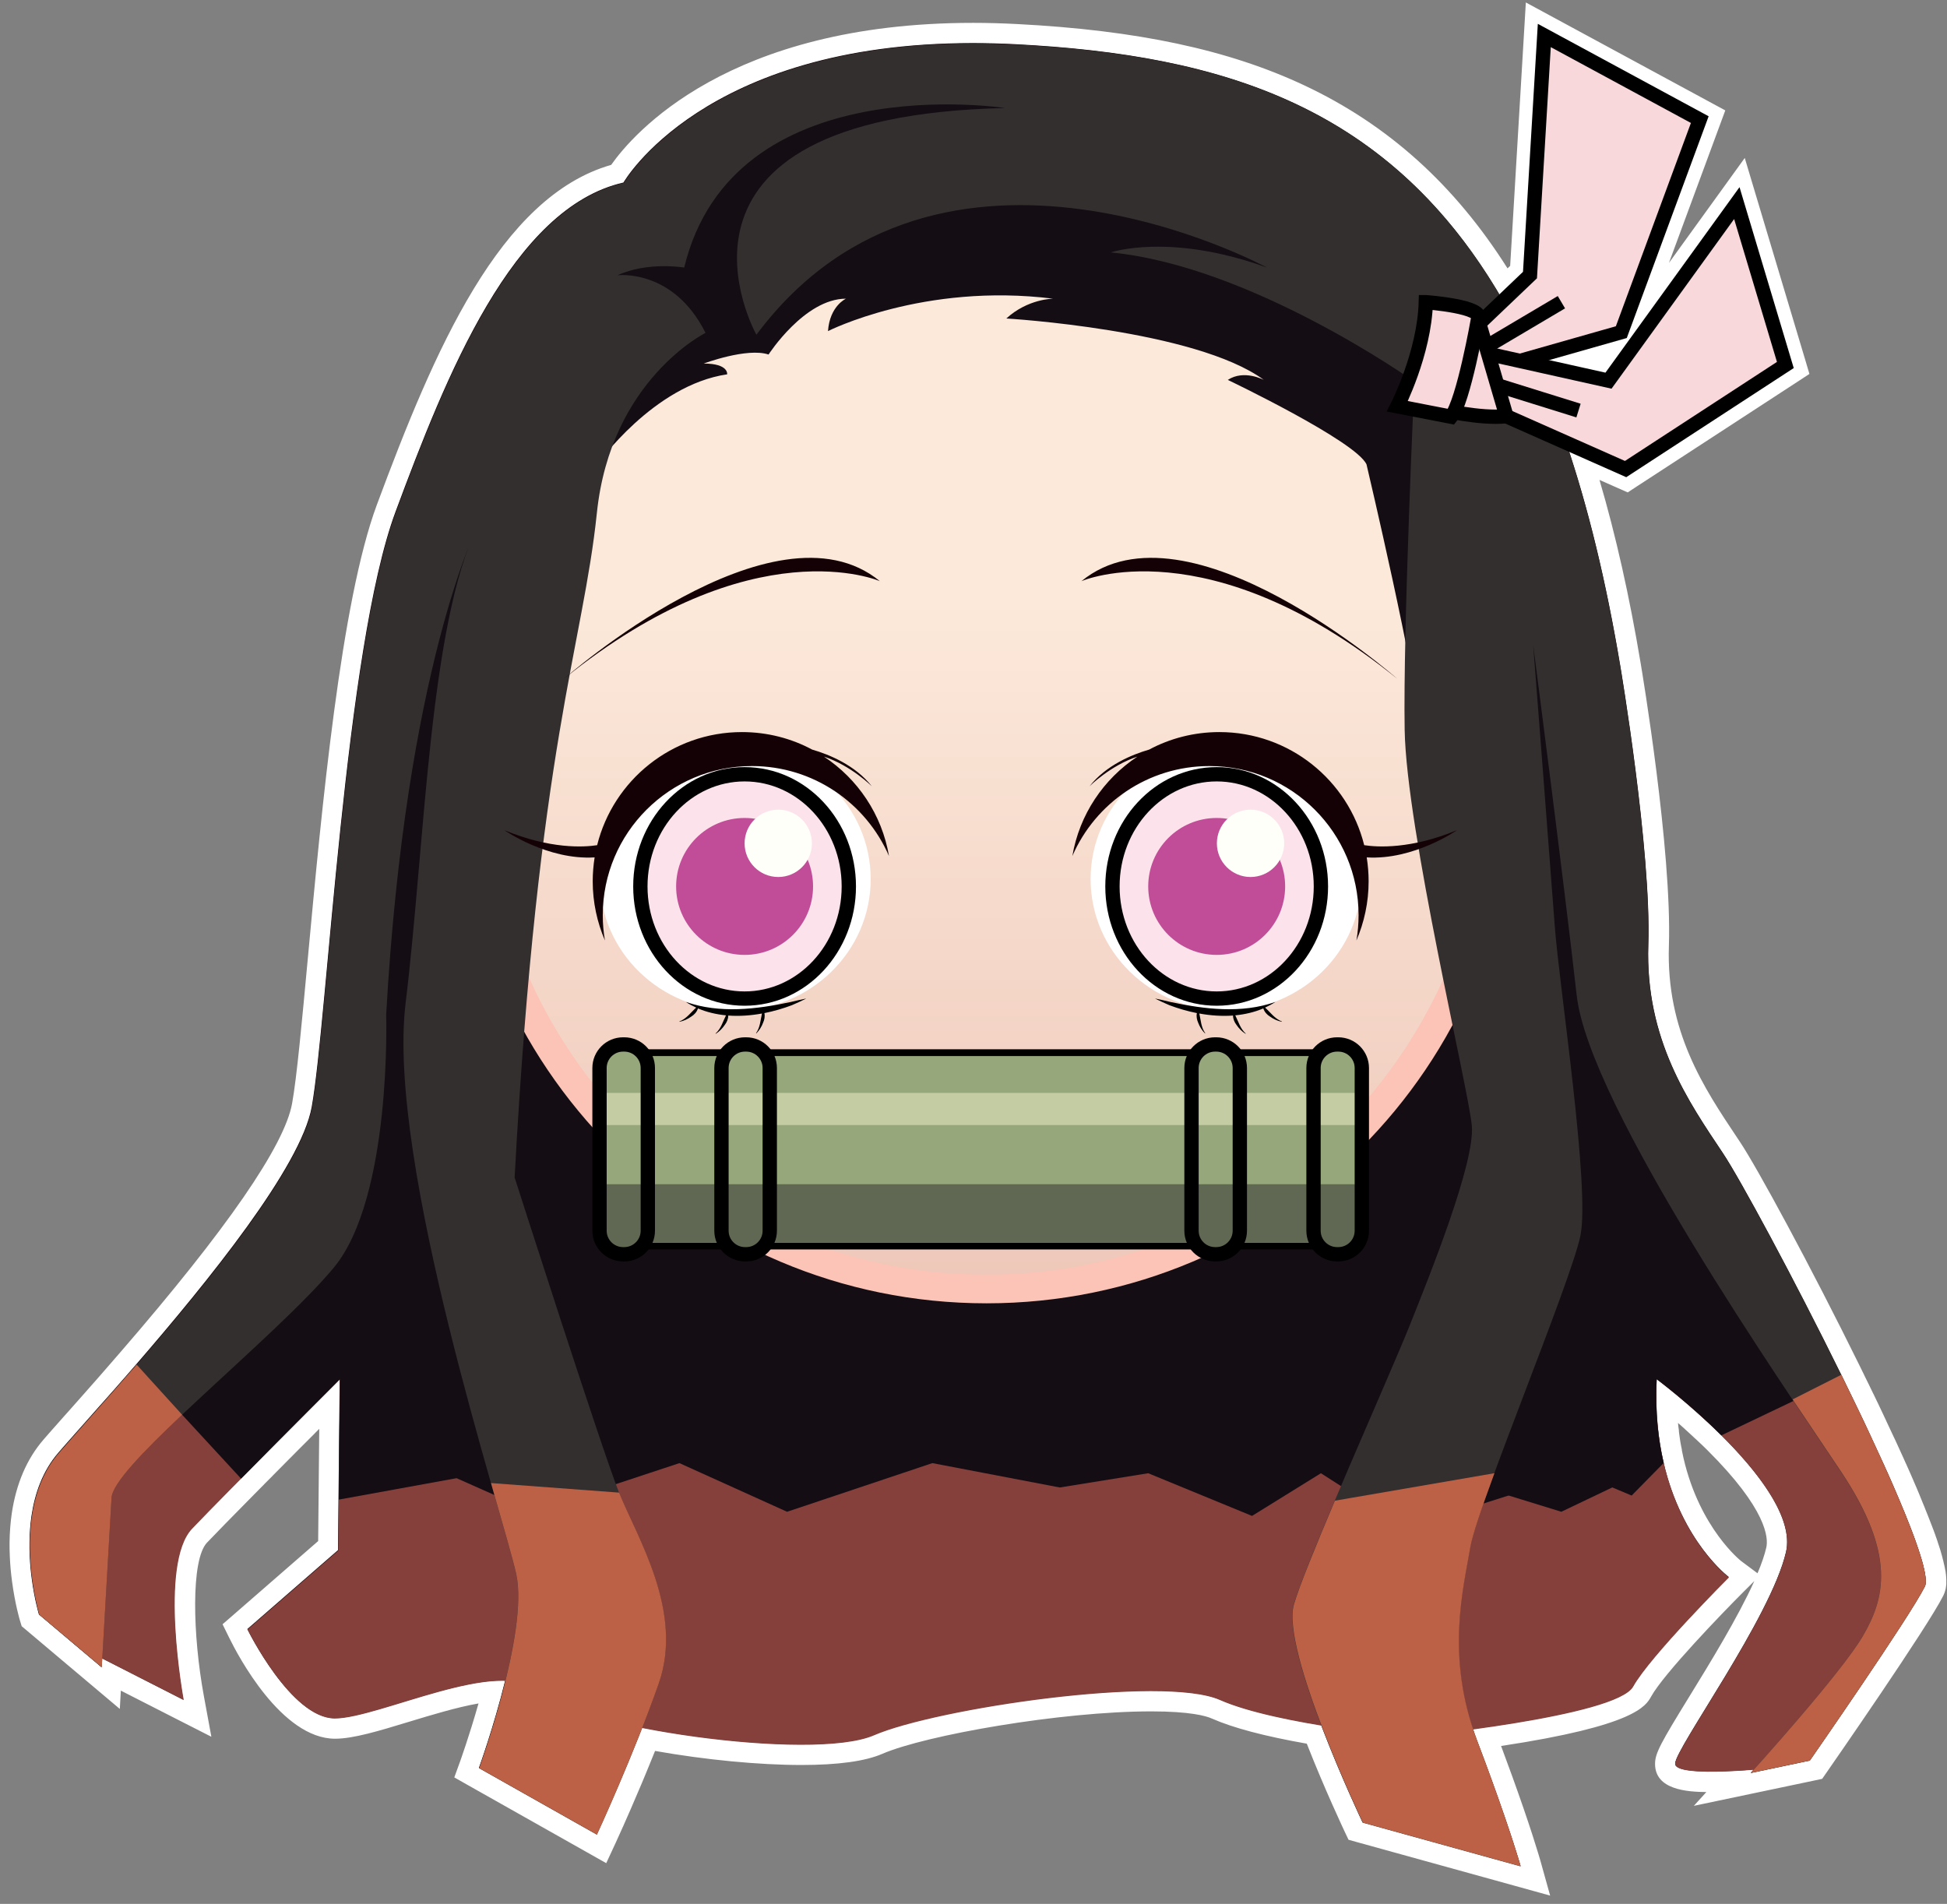 <svg width="136" height="133" viewBox="0 0 136 133" fill="none" xmlns="http://www.w3.org/2000/svg">
<rect x="0" y="0" width="136" height="133" fill="#808080" stroke="none"/>
<path d="M94.689 127.918L94.552 127.624C94.537 127.591 93.101 124.562 91.788 121.178C88.721 120.656 86.413 120.059 84.934 119.405C84.356 119.149 83.095 118.845 80.403 118.845C74.018 118.845 64.419 120.538 61.334 121.87C60.229 122.348 58.423 122.59 55.973 122.59C52.868 122.59 48.924 122.192 45.303 121.514C45.227 121.708 45.147 121.903 45.071 122.097C44.924 122.462 44.777 122.822 44.635 123.173L44.18 124.263L43.848 125.05C43.526 125.809 43.232 126.477 42.995 127.017L42.876 127.278C42.544 128.022 42.341 128.463 42.341 128.463L42.018 129.164L32.6 123.851L32.804 123.287C32.813 123.263 33.652 120.945 34.387 118.163C32.605 118.315 30.348 119.002 28.329 119.618C26.31 120.234 24.57 120.765 23.395 120.765C20.001 120.765 16.986 114.826 16.655 114.148L16.413 113.66L22.921 107.996L23.016 98.089L17.868 103.265L17.351 103.787C15.745 105.412 14.597 106.588 13.934 107.28C12.408 108.882 12.877 115.091 13.531 118.627L13.792 120.045L7.781 116.983L7.729 117.931L2.127 113.205L2.065 113.001C2.051 112.958 1.743 111.916 1.539 110.389C1.463 109.821 1.416 109.257 1.387 108.707C1.373 108.403 1.368 108.095 1.373 107.778C1.378 107.1 1.43 106.441 1.52 105.82C1.804 103.881 2.492 102.27 3.567 101.028L5.463 98.885L7.45 96.639L8.217 95.762L8.966 94.899C16.465 86.239 20.546 80.29 21.096 77.214C21.428 75.375 21.783 71.522 22.196 67.056C23.167 56.567 24.499 42.195 26.978 35.517C30.974 24.766 35.51 14.12 43.118 12.144C44.194 10.504 50.455 2.313 67.956 2.313C68.932 2.313 69.942 2.341 70.956 2.394C83.64 3.043 96.538 5.631 105.145 19.87L106.169 18.898L107.217 1.322L119.602 8.025L114.085 22.965L121.579 12.599L125.532 25.795L113.602 33.568L110.563 32.222C111.886 36.422 113 41.19 113.872 46.428C113.962 46.954 116.052 59.406 115.834 66.018C115.63 72.228 118.46 76.46 120.735 79.859L120.925 80.144C122.105 81.912 125.812 88.742 129.243 95.714L129.874 97.004L130.471 98.246L129.85 98.596L130.49 98.288L131.139 99.658L131.685 100.829L132.234 102.033L132.751 103.194L133.23 104.303L133.377 104.649L132.751 104.99L133.405 104.716L133.671 105.36L133.87 105.858L134.239 106.811L134.405 107.256L134.694 108.086L134.818 108.465L134.865 108.631L134.206 108.91L134.889 108.707L135.017 109.166L135.093 109.493L135.15 109.783L135.168 109.911L134.476 110.086L135.178 109.977L135.192 110.062L135.202 110.176L134.5 110.304L135.206 110.242V110.328C135.216 110.385 135.216 110.427 135.211 110.475C135.211 110.527 135.211 110.56 135.211 110.588C135.211 110.65 135.202 110.697 135.192 110.745C135.187 110.792 135.178 110.835 135.168 110.868C135.15 110.953 135.116 111.048 135.074 111.134C133.979 113.323 127.272 122.969 126.987 123.377L126.826 123.609L120.28 124.989L120.783 124.434C120.313 124.453 119.882 124.462 119.484 124.462C117.934 124.462 116.28 124.363 116.28 123.202C116.28 122.661 116.749 121.841 118.588 118.845C120.621 115.532 123.413 110.991 124.044 108.261C124.432 106.583 122.892 103.924 119.716 100.767C119.593 100.644 119.289 100.35 119.289 100.35C119.176 100.241 118.906 99.985 118.906 99.985L118.46 99.568L118.057 99.203L117.673 98.866L117.299 98.544L116.943 98.246L116.389 97.786C116.389 97.862 116.389 97.933 116.389 98.004C116.389 98.122 116.398 98.236 116.403 98.355L116.422 98.767C116.431 98.919 116.441 99.07 116.455 99.222L116.479 99.497C116.493 99.663 116.512 99.824 116.531 99.99L116.555 100.179C116.578 100.36 116.602 100.535 116.63 100.706L116.649 100.824C116.683 101.018 116.711 101.203 116.749 101.383L116.763 101.445C116.801 101.639 116.844 101.834 116.886 102.023C118.095 107.233 121.143 109.588 121.176 109.607L121.83 110.1L121.257 110.678C121.204 110.735 115.801 116.144 114.687 118.149C114.407 118.651 113.677 119.969 103.847 121.377C104.254 122.453 104.615 123.429 104.932 124.306C105.477 125.813 105.956 127.207 106.359 128.453C106.724 129.577 106.88 130.141 106.89 130.165L107.231 131.378L94.675 127.904L94.689 127.918ZM112.052 25.795L113.426 23.894L109.07 25.131L112.052 25.795Z" fill="#140105"/>
<path d="M107.871 2.479L118.731 8.357L113.251 23.202L107.042 24.966C107.118 25.127 107.189 25.288 107.26 25.454L112.351 26.591L121.319 14.187L124.708 25.497L113.55 32.768L109.402 30.928C110.919 35.398 112.185 40.57 113.185 46.551C113.185 46.551 115.356 59.387 115.138 66.004C114.92 72.621 117.958 76.973 120.347 80.551C121.532 82.324 125.276 89.245 128.618 96.042C128.618 96.042 128.618 96.046 128.623 96.051C128.722 96.26 128.827 96.464 128.926 96.672C128.926 96.682 128.936 96.686 128.936 96.696C129.04 96.904 129.14 97.118 129.244 97.326C129.244 97.326 129.244 97.336 129.249 97.336C129.348 97.544 129.448 97.748 129.547 97.952C129.552 97.961 129.557 97.971 129.561 97.98C129.656 98.175 129.746 98.369 129.841 98.563C129.851 98.587 129.865 98.606 129.874 98.63C129.969 98.829 130.064 99.023 130.154 99.218C130.159 99.232 130.168 99.241 130.173 99.255C130.263 99.445 130.353 99.63 130.438 99.82C130.448 99.843 130.462 99.867 130.472 99.895C130.557 100.075 130.642 100.256 130.723 100.436C130.737 100.464 130.751 100.493 130.761 100.521C130.841 100.692 130.922 100.862 130.998 101.033C131.012 101.066 131.031 101.104 131.045 101.137C131.121 101.303 131.197 101.469 131.273 101.63C131.292 101.668 131.306 101.701 131.325 101.739C131.396 101.9 131.472 102.057 131.543 102.213C131.562 102.256 131.581 102.294 131.6 102.336C131.666 102.488 131.737 102.64 131.803 102.787C131.822 102.829 131.841 102.877 131.865 102.919C131.931 103.066 131.993 103.209 132.055 103.351C132.074 103.398 132.097 103.446 132.116 103.488C132.178 103.626 132.24 103.768 132.296 103.905C132.315 103.953 132.339 104 132.358 104.048C132.415 104.18 132.472 104.308 132.524 104.441C132.548 104.493 132.567 104.545 132.59 104.593C132.642 104.716 132.695 104.839 132.747 104.962C132.77 105.014 132.794 105.071 132.813 105.124C132.86 105.237 132.908 105.351 132.955 105.465C132.979 105.522 133.003 105.579 133.026 105.635C133.069 105.744 133.116 105.854 133.159 105.963C133.183 106.019 133.206 106.076 133.225 106.133C133.268 106.237 133.306 106.342 133.349 106.446C133.372 106.503 133.391 106.555 133.415 106.612C133.453 106.707 133.486 106.801 133.524 106.896C133.548 106.953 133.571 107.015 133.59 107.072C133.624 107.162 133.657 107.247 133.69 107.337C133.709 107.394 133.733 107.456 133.752 107.508C133.785 107.593 133.813 107.678 133.842 107.764C133.861 107.816 133.88 107.873 133.898 107.925C133.927 108.005 133.951 108.086 133.979 108.162C133.998 108.214 134.017 108.266 134.031 108.318C134.055 108.394 134.079 108.465 134.102 108.536C134.117 108.588 134.135 108.641 134.15 108.688C134.169 108.754 134.188 108.821 134.211 108.887C134.226 108.934 134.24 108.987 134.254 109.034C134.273 109.096 134.287 109.157 134.301 109.214C134.316 109.262 134.33 109.309 134.339 109.352C134.354 109.408 134.368 109.465 134.377 109.518C134.387 109.56 134.401 109.603 134.406 109.645C134.42 109.702 134.425 109.75 134.439 109.802C134.448 109.84 134.453 109.878 134.463 109.916C134.472 109.963 134.477 110.006 134.482 110.048C134.486 110.082 134.491 110.119 134.496 110.153C134.5 110.195 134.5 110.233 134.505 110.271C134.505 110.304 134.51 110.338 134.515 110.366C134.515 110.404 134.515 110.437 134.515 110.47C134.515 110.494 134.515 110.522 134.515 110.546C134.515 110.584 134.505 110.612 134.5 110.646C134.5 110.66 134.5 110.679 134.496 110.698C134.486 110.74 134.472 110.783 134.453 110.816C133.368 112.987 126.419 122.974 126.419 122.974L122.295 123.842C122.295 123.842 122.371 123.761 122.499 123.614C121.622 123.685 120.499 123.752 119.503 123.752C118.143 123.752 117.01 123.624 117.01 123.202C117.01 122.145 123.698 112.997 124.755 108.418C125.314 106.005 122.764 102.772 120.238 100.26C120.11 100.137 119.987 100.014 119.859 99.891C119.84 99.872 119.821 99.853 119.807 99.838C119.688 99.725 119.57 99.611 119.451 99.502C119.427 99.478 119.404 99.454 119.38 99.431C119.266 99.322 119.152 99.218 119.039 99.113C119.015 99.09 118.987 99.066 118.963 99.042C118.849 98.938 118.74 98.838 118.631 98.743C118.607 98.72 118.579 98.696 118.555 98.672C118.451 98.578 118.347 98.483 118.242 98.393C118.214 98.369 118.185 98.345 118.162 98.322C118.057 98.232 117.958 98.146 117.858 98.061C117.835 98.042 117.811 98.018 117.787 97.999C117.692 97.919 117.598 97.838 117.503 97.758C117.474 97.734 117.451 97.715 117.422 97.691C117.332 97.615 117.247 97.544 117.162 97.473C117.138 97.454 117.114 97.435 117.095 97.416C117.01 97.345 116.929 97.279 116.854 97.217C116.83 97.198 116.811 97.184 116.787 97.165C116.711 97.103 116.64 97.047 116.574 96.994C116.555 96.975 116.531 96.961 116.512 96.947C116.446 96.895 116.384 96.843 116.323 96.795C116.308 96.786 116.294 96.776 116.28 96.762C116.223 96.715 116.166 96.672 116.114 96.629C116.1 96.62 116.086 96.611 116.071 96.596C116.029 96.563 115.981 96.53 115.948 96.501C115.934 96.492 115.924 96.483 115.91 96.473C115.787 96.378 115.716 96.326 115.716 96.326C115.702 96.62 115.692 96.904 115.692 97.184C115.692 97.298 115.692 97.407 115.692 97.516C115.692 97.682 115.692 97.843 115.692 98.004C115.692 98.146 115.702 98.284 115.706 98.421C115.711 98.544 115.716 98.668 115.721 98.791C115.73 98.947 115.744 99.104 115.754 99.26C115.763 99.355 115.768 99.45 115.778 99.54C115.792 99.71 115.811 99.881 115.834 100.052C115.844 100.118 115.849 100.184 115.858 100.251C115.882 100.436 115.91 100.616 115.934 100.796C115.939 100.839 115.948 100.881 115.953 100.924C115.986 101.118 116.019 101.313 116.057 101.502C116.057 101.521 116.067 101.545 116.071 101.564C116.114 101.768 116.157 101.971 116.199 102.166C117.489 107.726 120.755 110.162 120.755 110.162C120.755 110.162 115.242 115.675 114.066 117.789C113.322 119.13 107.236 120.187 102.89 120.78C102.975 121.031 103.055 121.287 103.155 121.543C103.572 122.643 103.942 123.638 104.264 124.534C104.909 126.321 105.373 127.695 105.686 128.658C106.051 129.781 106.208 130.34 106.208 130.34L95.178 127.288C95.178 127.288 93.647 124.064 92.291 120.51C89.731 120.088 86.958 119.495 85.205 118.723C84.214 118.286 82.489 118.102 80.389 118.102C74.047 118.102 64.301 119.775 61.04 121.187C59.969 121.652 58.144 121.851 55.959 121.851C52.608 121.851 48.418 121.382 44.844 120.68C44.844 120.69 44.839 120.699 44.834 120.704C44.787 120.827 44.739 120.946 44.692 121.069C44.592 121.315 44.498 121.562 44.398 121.804C44.251 122.169 44.104 122.524 43.962 122.875C43.891 123.045 43.825 123.211 43.754 123.377C43.673 123.576 43.588 123.771 43.507 123.965C43.393 124.235 43.284 124.496 43.175 124.747C42.853 125.501 42.564 126.164 42.322 126.705C42.284 126.795 42.246 126.88 42.208 126.961C41.876 127.7 41.677 128.136 41.677 128.136L33.453 123.496C33.453 123.496 34.492 120.638 35.288 117.391C35.207 117.391 35.127 117.391 35.046 117.391C31.467 117.391 25.751 120.021 23.376 120.021C20.324 120.021 17.276 113.802 17.276 113.802L23.608 108.29L23.727 96.326C23.727 96.326 23.22 96.833 22.433 97.62C22.357 97.696 22.277 97.776 22.201 97.857C22.163 97.895 22.12 97.938 22.078 97.98C22.006 98.052 21.935 98.123 21.864 98.194C21.589 98.469 21.295 98.767 20.978 99.08C20.94 99.118 20.902 99.156 20.859 99.198C20.722 99.341 20.58 99.483 20.433 99.63C20.404 99.658 20.376 99.687 20.347 99.715C20.186 99.876 20.025 100.038 19.859 100.203C19.793 100.27 19.727 100.341 19.655 100.407C19.537 100.526 19.418 100.649 19.295 100.767C19.243 100.82 19.196 100.867 19.143 100.919C18.978 101.085 18.816 101.251 18.651 101.417C18.631 101.436 18.617 101.45 18.598 101.469C18.413 101.654 18.233 101.839 18.049 102.024C18.001 102.071 17.959 102.114 17.911 102.161C17.783 102.294 17.65 102.422 17.522 102.554C17.461 102.616 17.394 102.682 17.333 102.744C17.157 102.919 16.987 103.095 16.816 103.265C15.404 104.697 14.124 106 13.389 106.768C11.043 109.233 12.801 118.737 12.801 118.737L7.109 115.836C7.085 116.225 7.075 116.452 7.075 116.452L5.179 114.855L2.719 112.779C2.719 112.779 2.411 111.764 2.217 110.281C2.151 109.788 2.098 109.238 2.075 108.66C2.061 108.37 2.056 108.072 2.061 107.768C2.065 107.162 2.108 106.536 2.198 105.906C2.43 104.332 2.975 102.754 4.08 101.478C4.208 101.332 4.35 101.17 4.497 101C4.549 100.938 4.606 100.872 4.663 100.81C4.767 100.692 4.876 100.568 4.995 100.436C5.061 100.36 5.132 100.279 5.203 100.199C5.322 100.061 5.45 99.919 5.578 99.777C6.014 99.284 6.497 98.743 7.014 98.156C7.066 98.094 7.123 98.032 7.18 97.971C7.36 97.772 7.54 97.563 7.725 97.355C7.801 97.269 7.877 97.179 7.957 97.094C8.137 96.885 8.327 96.672 8.512 96.459C8.583 96.378 8.654 96.298 8.725 96.217C8.971 95.933 9.223 95.644 9.479 95.35C14.569 89.467 21.02 81.504 21.774 77.323C22.864 71.266 24.087 45.272 27.628 35.749C31.169 26.222 35.795 14.519 43.55 12.751C43.55 12.751 49.095 3.01 67.937 3.01C68.89 3.01 69.88 3.034 70.904 3.086C85.461 3.835 97.164 7.442 104.97 20.984L106.843 19.202L107.838 2.465M106.582 0.166L106.449 2.394L105.487 18.571L105.302 18.747C101.605 12.902 96.946 8.707 91.106 5.963C85.802 3.47 79.417 2.109 71.008 1.678C69.984 1.626 68.961 1.597 67.97 1.597C50.863 1.597 44.209 9.362 42.692 11.518C34.909 13.746 30.339 24.454 26.325 35.261C23.812 42.025 22.476 56.449 21.499 66.981C21.087 71.432 20.731 75.271 20.404 77.082C19.873 80.03 15.849 85.865 8.436 94.43C8.18 94.724 7.933 95.013 7.687 95.293L7.497 95.511L7.478 95.534L6.924 96.17L6.696 96.43L6.151 97.047L5.99 97.231C5.54 97.739 5.123 98.213 4.734 98.649L4.554 98.848L4.189 99.26L4.037 99.431L3.971 99.507L3.639 99.881L3.577 99.952L3.468 100.075C3.317 100.246 3.174 100.412 3.042 100.564C1.876 101.91 1.132 103.645 0.823 105.716C0.729 106.365 0.676 107.057 0.667 107.768C0.667 108.081 0.667 108.408 0.686 108.735C0.71 109.304 0.762 109.892 0.842 110.48C1.051 112.058 1.378 113.158 1.392 113.2L1.515 113.603L1.838 113.874L4.298 115.95L6.194 117.547L8.369 119.381L8.441 118.102L12.195 120.017L14.764 121.325L14.242 118.49C13.46 114.262 13.323 108.958 14.46 107.764C15.105 107.086 16.252 105.915 17.868 104.28L18.385 103.758L18.475 103.664L18.57 103.569L18.688 103.45L18.959 103.18L19.077 103.057L19.641 102.488L19.67 102.46L19.693 102.436L20.186 101.938L20.276 101.848L20.338 101.787L20.689 101.431L20.897 101.223L21.386 100.734L21.457 100.663L21.641 100.478L21.902 100.218L21.959 100.161L22.016 100.099L22.3 99.815L22.224 107.655L16.371 112.75L15.546 113.466L16.029 114.447C16.603 115.618 19.66 121.462 23.405 121.462C24.684 121.462 26.471 120.917 28.543 120.287C30.15 119.799 31.908 119.263 33.425 118.997C32.78 121.268 32.15 123.012 32.145 123.031L31.733 124.164L32.78 124.757L41.004 129.397L42.346 130.155L42.995 128.757C42.995 128.757 43.199 128.312 43.535 127.563L43.649 127.302C43.891 126.762 44.185 126.088 44.507 125.325C44.616 125.074 44.725 124.809 44.844 124.538C44.924 124.344 45.01 124.145 45.09 123.946L45.299 123.439C45.446 123.088 45.593 122.728 45.739 122.358C45.744 122.344 45.749 122.33 45.758 122.315C49.257 122.936 53.001 123.297 55.983 123.297C58.533 123.297 60.434 123.036 61.628 122.519C64.652 121.211 74.104 119.552 80.412 119.552C83.119 119.552 84.233 119.865 84.655 120.054C86.124 120.704 88.347 121.292 91.281 121.808C92.556 125.055 93.86 127.804 93.917 127.932L94.196 128.52L94.822 128.695L105.852 131.748L108.279 132.421L107.601 129.994C107.596 129.971 107.43 129.392 107.065 128.255C106.663 127.008 106.179 125.605 105.629 124.083C105.383 123.401 105.122 122.695 104.852 121.969C114.199 120.557 114.962 119.187 115.337 118.509C116.218 116.921 120.29 112.693 121.788 111.2L122.542 110.447C121.39 113.001 119.437 116.182 118.02 118.486C116 121.77 115.607 122.477 115.607 123.216C115.607 125.031 117.844 125.174 119.19 125.188L118.318 126.15L122.608 125.249L126.732 124.382L127.281 124.264L127.604 123.799C127.888 123.387 134.624 113.703 135.742 111.466C135.809 111.333 135.861 111.186 135.899 111.03C135.908 110.982 135.918 110.925 135.927 110.868C135.937 110.797 135.946 110.736 135.951 110.66C135.951 110.608 135.951 110.556 135.951 110.503C135.951 110.442 135.951 110.385 135.951 110.323C135.951 110.281 135.946 110.233 135.941 110.186V110.153C135.937 110.105 135.932 110.053 135.927 110.001C135.927 109.963 135.918 109.92 135.908 109.882V109.859V109.83C135.899 109.783 135.889 109.736 135.88 109.683C135.875 109.65 135.866 109.612 135.856 109.574V109.546L135.847 109.518C135.837 109.465 135.828 109.413 135.813 109.356L135.785 109.243L135.776 109.205L135.766 109.157C135.757 109.11 135.742 109.062 135.733 109.01L135.7 108.892L135.69 108.849L135.681 108.807C135.667 108.754 135.652 108.702 135.638 108.645L135.605 108.532L135.591 108.484L135.581 108.446C135.562 108.385 135.548 108.328 135.529 108.266L135.496 108.162L135.477 108.11L135.463 108.062L135.401 107.877L135.363 107.759L135.349 107.712L135.33 107.655L135.264 107.46L135.221 107.347L135.202 107.29L135.188 107.242L135.107 107.024L135.065 106.906L135.041 106.844L135.022 106.797L134.937 106.574L134.889 106.451L134.865 106.389L134.752 106.095L134.704 105.977L134.685 105.925L134.557 105.607L134.51 105.493L134.486 105.432L134.477 105.403L134.354 105.1L134.311 105L134.282 104.929L134.268 104.891L134.14 104.578L134.093 104.46L134.074 104.413L133.917 104.038L133.87 103.924L133.851 103.882L133.68 103.488L133.643 103.398L133.619 103.341L133.434 102.919L133.391 102.82L133.372 102.777L133.178 102.341L133.145 102.27L133.116 102.208L132.913 101.753L132.875 101.673L132.856 101.63L132.638 101.151L132.604 101.08L132.586 101.038L132.358 100.54L132.339 100.502L132.306 100.436L132.064 99.919L132.026 99.838L131.77 99.293L131.756 99.26L131.737 99.218L131.472 98.653L131.453 98.615L131.173 98.023L131.159 97.99L131.14 97.957L130.86 97.374L130.841 97.341L130.543 96.724V96.715L130.533 96.705L130.225 96.08L130.216 96.056L129.912 95.435C126.461 88.425 122.736 81.561 121.541 79.774L121.352 79.49C119.02 76.001 116.375 72.048 116.574 66.066C116.792 59.387 114.692 46.86 114.602 46.334C113.825 41.674 112.862 37.38 111.725 33.526L112.99 34.085L113.697 34.398L114.341 33.976L125.499 26.705L126.39 26.122L126.087 25.103L122.698 13.793L121.873 11.035L120.186 13.372L116.579 18.363L120.086 8.869L120.513 7.712L119.427 7.124L108.568 1.247L106.606 0.185L106.582 0.166ZM122.76 109.901L121.617 109.048C121.617 109.048 118.74 106.797 117.598 101.872C117.555 101.692 117.517 101.502 117.479 101.313V101.289V101.26C117.437 101.08 117.408 100.905 117.375 100.725L117.356 100.606C117.328 100.44 117.304 100.27 117.285 100.099L117.271 99.966V99.914C117.247 99.758 117.228 99.602 117.214 99.44C117.214 99.426 117.214 99.412 117.214 99.402C117.219 99.402 117.223 99.412 117.228 99.417L117.28 99.464L117.309 99.488C117.408 99.573 117.508 99.663 117.612 99.758L117.659 99.8L117.683 99.824C117.792 99.919 117.896 100.019 118.005 100.118L118.043 100.156L118.076 100.184C118.185 100.284 118.294 100.388 118.408 100.493L118.441 100.521L118.484 100.559C118.598 100.663 118.712 100.772 118.825 100.881L118.849 100.9L118.877 100.929C119.001 101.047 119.119 101.166 119.242 101.284C123.433 105.451 123.532 107.446 123.376 108.114C123.253 108.641 123.044 109.247 122.764 109.906L122.76 109.901Z" fill="white"/>
<path d="M115.721 96.35C115.721 96.35 125.812 103.858 124.755 108.432C123.698 113.006 117.01 122.159 117.01 123.216C117.01 124.273 124.058 123.486 124.058 123.486L130.505 115.708L132.851 110.058L126.163 95.179L115.721 77.11L111.147 56.344L109.502 41.56L104.459 42.267L107.393 65.729L95.073 72.181L35.478 65.26L39.113 30.952L31.486 34.052L25.618 60.449L24.329 79.807L8.844 100.573L5.208 108.2V114.874L12.835 118.76C12.835 118.76 11.076 109.257 13.422 106.792C15.769 104.327 23.746 96.35 23.746 96.35L23.628 108.318L17.29 113.831C17.29 113.831 20.343 120.05 23.391 120.05C26.438 120.05 35.004 115.708 37.468 118.173C39.933 120.637 56.708 123.102 61.05 121.225C65.392 119.348 81.228 117.002 85.219 118.76C89.21 120.519 98.477 121.344 98.477 121.344C98.477 121.344 112.905 119.936 114.081 117.822C115.256 115.708 120.769 110.195 120.769 110.195C120.769 110.195 115.256 106.09 115.726 96.35H115.721Z" fill="#85403B"/>
<path d="M29.524 102.209L37.174 105.608L47.46 102.209L54.978 105.608L65.126 102.209L74.028 103.911L80.204 102.916L87.456 105.897L92.267 102.916L98.249 106.741L110.26 102.916L113.972 104.475L116.214 102.195L96.197 89.094L50.394 94.246L43.559 90.814L29.524 102.209Z" fill="#140D14"/>
<path d="M12.721 98.829L16.84 103.294C19.963 100.132 23.746 96.35 23.746 96.35L23.665 104.758L34.089 102.862L42.213 101.383L47.787 100.369L90.997 100.042L94.789 101.208L103.97 104.038L109.061 105.607L116.209 102.194C115.82 100.53 115.612 98.587 115.721 96.345C115.721 96.345 117.972 98.023 120.238 100.27L125.286 97.862L127.002 97.042L126.163 95.174L115.721 77.105L111.146 56.339L109.502 41.555L104.458 42.262L107.392 65.725L95.073 72.176L35.477 65.255L39.113 30.947L31.486 34.047L25.618 60.444L24.329 79.802L11.294 97.283L12.716 98.824L12.721 98.829Z" fill="#140D14"/>
<path d="M41.734 32.44C41.734 32.44 45.635 26.904 50.792 26.15C50.792 26.15 50.92 25.396 49.157 25.396C49.157 25.396 52.176 24.264 53.684 24.766C53.684 24.766 56.2 20.865 59.092 20.865C59.092 20.865 57.959 21.367 57.836 23.131C57.836 23.131 64.505 19.732 73.563 20.865C73.563 20.865 71.8 20.865 70.293 22.249C70.293 22.249 83.503 23.026 88.281 26.539C88.281 26.539 86.897 25.795 85.764 26.539C85.764 26.539 94.694 30.805 95.452 32.44C95.452 32.44 99.102 47.911 99.102 50.68C99.102 53.448 101.368 36.213 101.368 36.213L97.595 22.121L86.901 12.684L74.971 6.835L57.115 6.048L39.065 21.107C39.065 21.107 41.236 25.136 41.739 32.435L41.734 32.44Z" fill="#140D14"/>
<path d="M68.909 90.046C88.77 90.046 104.871 73.945 104.871 54.083C104.871 34.222 88.77 18.121 68.909 18.121C49.047 18.121 32.946 34.222 32.946 54.083C32.946 73.945 49.047 90.046 68.909 90.046Z" fill="url(#paint0_linear_714_2964)" stroke="#FCC3B7" stroke-width="2" stroke-miterlimit="10"/>
<path d="M41.734 32.44C41.734 32.44 45.635 26.904 50.792 26.15C50.792 26.15 50.92 25.396 49.157 25.396C49.157 25.396 52.176 24.264 53.684 24.766C53.684 24.766 56.2 20.865 59.092 20.865C59.092 20.865 57.959 21.367 57.836 23.131C57.836 23.131 64.505 19.732 73.563 20.865C73.563 20.865 71.8 20.865 70.293 22.249C70.293 22.249 83.503 23.026 88.281 26.539C88.281 26.539 86.897 25.795 85.764 26.539C85.764 26.539 94.694 30.805 95.452 32.44C95.452 32.44 99.102 47.911 99.102 50.68C99.102 53.448 101.368 36.213 101.368 36.213L97.595 22.121L86.901 12.684L74.971 6.835L57.115 6.048L39.065 21.107C39.065 21.107 41.236 25.136 41.739 32.435L41.734 32.44Z" fill="#140D14"/>
<path d="M43.119 19.231C43.119 19.231 47.02 18.729 49.281 23.255C49.281 23.255 42.659 26.526 41.692 35.835C40.725 45.144 37.582 52.065 35.947 82.254C35.947 82.254 41.986 101.124 43.242 104.271C44.498 107.418 47.769 112.575 46.01 117.605C44.247 122.638 41.692 128.16 41.692 128.16L33.468 123.52C33.468 123.52 36.923 114.016 36.061 109.987C35.198 105.954 26.974 81.22 28.334 70.062C29.695 58.905 29.97 43.661 33.368 36.721C33.368 36.721 28.334 46.656 26.974 70.882C26.974 70.882 27.382 83.676 23.301 88.572C19.22 93.469 7.924 102.318 7.787 104.631C7.649 106.944 7.104 116.472 7.104 116.472L2.748 112.798C2.748 112.798 0.572 105.584 4.108 101.503C7.645 97.422 20.713 83.401 21.798 77.348C22.884 71.295 24.111 45.296 27.652 35.773C31.188 26.246 35.819 14.543 43.574 12.775C43.574 12.775 49.698 2.025 70.928 3.11C92.159 4.196 107.312 11.377 113.176 46.557C113.176 46.557 115.346 59.393 115.128 66.01C114.91 72.627 117.949 76.978 120.338 80.557C122.727 84.131 135.534 108.665 134.449 110.836C133.363 113.007 126.414 122.994 126.414 122.994L122.291 123.861C122.291 123.861 128.585 116.913 130.107 114.31C131.628 111.708 132.496 108.665 128.585 102.806C124.679 96.943 111 77.263 110.132 69.517C109.265 61.772 107.094 45.059 107.094 45.059C107.094 45.059 108.284 60.407 108.601 64.687C108.919 68.968 111.095 83.026 110.388 86.349C109.682 89.672 103.16 105.276 102.691 108.091C102.221 110.907 100.932 115.718 103.16 121.581C105.388 127.449 106.213 130.379 106.213 130.379L95.183 127.326C95.183 127.326 89.433 115.244 90.371 112.073C91.31 108.902 97.06 96.118 98.467 92.596C99.875 89.075 103.041 81.216 102.809 78.637C102.577 76.059 98.235 57.971 98.117 50.984C97.998 43.997 98.799 26.663 98.799 26.663C98.799 26.663 87.442 18.572 77.588 17.634C77.588 17.634 81.693 16.226 88.499 18.691C88.499 18.691 65.624 6.253 52.836 23.383C52.836 23.383 44.27 8.13 70.198 7.547C70.198 7.547 51.191 4.613 47.792 18.691C47.792 18.691 45.242 18.254 43.114 19.236L43.119 19.231Z" fill="#332F2E"/>
<path d="M102.69 23.202L106.871 19.215L107.871 2.479L118.731 8.356L113.251 23.202L103.785 25.894L102.69 23.202Z" fill="#F8D8DB" stroke="black" stroke-miterlimit="10"/>
<path d="M103.885 28.483L113.55 32.768L124.708 25.497L121.319 14.188L112.355 26.592L103.24 24.559L103.885 28.483Z" fill="#F8D8DB" stroke="black" stroke-miterlimit="10"/>
<path d="M100.496 28.583C100.496 28.583 103.378 29.275 105.226 29.076L103.24 22.303H101.363L100.496 28.578V28.583Z" fill="#F8D8DB" stroke="black" stroke-miterlimit="10"/>
<path d="M99.6 21.111C99.6 21.111 103.79 21.41 103.24 22.306C103.24 22.306 102.231 28.046 101.363 29.112C101.363 29.112 98.102 28.482 97.605 28.383C97.605 28.383 99.496 24.695 99.595 21.111H99.6Z" fill="#F8D8DB" stroke="black" stroke-miterlimit="10"/>
<path d="M109.066 21.111L103.804 24.226" stroke="black" stroke-miterlimit="10"/>
<path d="M110.26 28.681L104.591 26.913" stroke="black" stroke-miterlimit="10"/>
<path d="M122.3 123.851L126.424 122.984C126.424 122.984 133.372 112.997 134.458 110.826C135.003 109.731 132.017 102.948 128.618 96.037L125.215 97.758C126.613 99.858 127.808 101.611 128.595 102.796C132.5 108.66 131.633 111.698 130.116 114.3C128.595 116.907 122.3 123.851 122.3 123.851Z" fill="#BC6146"/>
<path d="M12.721 98.828L9.545 95.33C7.241 97.989 5.217 100.226 4.113 101.502C0.577 105.583 2.752 112.797 2.752 112.797L7.109 116.47C7.109 116.47 7.654 106.943 7.791 104.63C7.848 103.63 9.986 101.416 12.725 98.828H12.721Z" fill="#BC6146"/>
<path d="M106.222 130.368C106.222 130.368 105.402 127.434 103.174 121.571C100.946 115.703 102.236 110.896 102.705 108.081C102.842 107.251 103.506 105.317 104.388 102.914L93.244 104.834C91.912 107.981 90.76 110.797 90.386 112.067C89.447 115.233 95.197 127.32 95.197 127.32L106.227 130.373L106.222 130.368Z" fill="#BC6146"/>
<path d="M36.065 109.986C36.928 114.02 33.473 123.519 33.473 123.519L41.697 128.159C41.697 128.159 44.251 122.633 46.015 117.603C47.778 112.57 44.507 107.413 43.246 104.27L34.297 103.602C35.17 106.668 35.847 108.977 36.065 109.986Z" fill="#BC6146"/>
<path d="M51.356 70.597C56.582 70.597 60.818 66.484 60.818 61.411C60.818 56.337 56.582 52.225 51.356 52.225C46.131 52.225 41.895 56.337 41.895 61.411C41.895 66.484 46.131 70.597 51.356 70.597Z" fill="white"/>
<path d="M57.556 52.856C59.438 53.473 60.898 54.928 60.898 54.928C59.732 53.444 57.907 52.705 56.731 52.364C55.272 51.581 53.598 51.141 51.826 51.141C46.939 51.141 42.839 54.506 41.711 59.042C40.782 59.184 38.449 59.327 35.231 57.995C35.231 57.995 38.241 60.099 41.535 59.895C41.45 60.441 41.402 60.995 41.402 61.564C41.402 63.033 41.711 64.432 42.256 65.702C42.156 65.128 42.104 64.541 42.104 63.939C42.104 58.179 46.773 53.515 52.527 53.515C56.812 53.515 60.495 56.103 62.097 59.801C61.604 56.9 59.912 54.411 57.556 52.856Z" fill="#140105"/>
<path d="M52.011 69.758C56.032 69.758 59.291 66.25 59.291 61.923C59.291 57.596 56.032 54.088 52.011 54.088C47.99 54.088 44.73 57.596 44.73 61.923C44.73 66.25 47.99 69.758 52.011 69.758Z" fill="#FCE2EB" stroke="black" stroke-miterlimit="10"/>
<path d="M52.011 66.706C54.652 66.706 56.793 64.565 56.793 61.923C56.793 59.282 54.652 57.141 52.011 57.141C49.369 57.141 47.228 59.282 47.228 61.923C47.228 64.565 49.369 66.706 52.011 66.706Z" fill="#C14D98"/>
<path d="M54.362 61.265C55.66 61.265 56.713 60.212 56.713 58.913C56.713 57.615 55.66 56.562 54.362 56.562C53.063 56.562 52.011 57.615 52.011 58.913C52.011 60.212 53.063 61.265 54.362 61.265Z" fill="#FFFFFA"/>
<path d="M56.295 69.758C55.935 69.824 55.589 69.914 55.243 69.995C52.84 70.507 50.285 70.82 47.91 69.995C48.142 70.147 48.384 70.275 48.631 70.388C48.247 70.73 47.962 71.161 47.46 71.355V71.379C47.759 71.322 48.033 71.194 48.28 71.019C48.498 70.886 48.673 70.692 48.754 70.445C49.375 70.71 50.038 70.862 50.712 70.929C50.489 71.369 50.37 71.853 49.982 72.199L49.996 72.218C50.247 72.061 50.46 71.843 50.626 71.597C50.773 71.407 50.868 71.18 50.868 70.943C51.65 71 52.446 70.943 53.224 70.801C53.115 71.275 53.105 71.758 52.811 72.175L52.83 72.189C53.039 71.981 53.2 71.72 53.304 71.441C53.399 71.232 53.442 70.995 53.394 70.772C54.058 70.639 54.703 70.45 55.309 70.222C55.641 70.08 55.973 69.928 56.295 69.767V69.758Z" fill="black"/>
<path d="M85.641 70.597C90.866 70.597 95.102 66.484 95.102 61.411C95.102 56.337 90.866 52.225 85.641 52.225C80.415 52.225 76.18 56.337 76.18 61.411C76.18 66.484 80.415 70.597 85.641 70.597Z" fill="white"/>
<path d="M79.446 52.856C77.564 53.473 76.104 54.928 76.104 54.928C77.27 53.444 79.095 52.705 80.27 52.364C81.73 51.581 83.404 51.141 85.176 51.141C90.063 51.141 94.163 54.506 95.291 59.042C96.221 59.184 98.553 59.327 101.771 57.995C101.771 57.995 98.761 60.099 95.467 59.895C95.552 60.441 95.6 60.995 95.6 61.564C95.6 63.033 95.291 64.432 94.746 65.702C94.846 65.128 94.898 64.541 94.898 63.939C94.898 58.179 90.229 53.515 84.475 53.515C80.19 53.515 76.507 56.103 74.905 59.801C75.398 56.9 77.09 54.411 79.446 52.856Z" fill="#140105"/>
<path d="M84.987 69.758C89.008 69.758 92.267 66.25 92.267 61.923C92.267 57.596 89.008 54.088 84.987 54.088C80.966 54.088 77.706 57.596 77.706 61.923C77.706 66.25 80.966 69.758 84.987 69.758Z" fill="#FCE2EB" stroke="black" stroke-miterlimit="10"/>
<path d="M84.987 66.706C87.628 66.706 89.769 64.565 89.769 61.923C89.769 59.282 87.628 57.141 84.987 57.141C82.345 57.141 80.204 59.282 80.204 61.923C80.204 64.565 82.345 66.706 84.987 66.706Z" fill="#C14D98"/>
<path d="M87.351 61.265C88.65 61.265 89.702 60.212 89.702 58.913C89.702 57.615 88.65 56.562 87.351 56.562C86.053 56.562 85 57.615 85 58.913C85 60.212 86.053 61.265 87.351 61.265Z" fill="#FFFFFA"/>
<path d="M80.702 69.758C81.062 69.824 81.408 69.914 81.754 69.995C84.157 70.507 86.712 70.82 89.087 69.995C88.854 70.147 88.613 70.275 88.366 70.388C88.75 70.73 89.035 71.161 89.537 71.355V71.379C89.238 71.322 88.963 71.194 88.717 71.019C88.499 70.886 88.324 70.692 88.243 70.445C87.622 70.71 86.958 70.862 86.285 70.929C86.508 71.369 86.627 71.853 87.015 72.199L87.001 72.218C86.75 72.061 86.537 71.843 86.371 71.597C86.224 71.407 86.129 71.18 86.129 70.943C85.347 71 84.55 70.943 83.773 70.801C83.882 71.275 83.892 71.758 84.186 72.175L84.167 72.189C83.958 71.981 83.797 71.72 83.693 71.441C83.598 71.232 83.555 70.995 83.603 70.772C82.939 70.639 82.294 70.45 81.688 70.222C81.356 70.08 81.024 69.928 80.702 69.767V69.758Z" fill="black"/>
<path d="M93.836 73.536H43.322V87.045H93.836V73.536Z" fill="#96A77B"/>
<path d="M93.599 73.773V86.808H43.559V73.773H93.599ZM94.073 73.299H43.085V87.282H94.073V73.299Z" fill="black"/>
<path d="M94.253 76.347H43.559V78.593H94.253V76.347Z" fill="#C4CCA3"/>
<path d="M93.599 82.727H43.559V86.808H93.599V82.727Z" fill="#606853"/>
<path d="M43.607 72.963H43.521C42.613 72.963 41.877 73.699 41.877 74.608V85.974C41.877 86.882 42.613 87.619 43.521 87.619H43.607C44.515 87.619 45.251 86.882 45.251 85.974V74.608C45.251 73.699 44.515 72.963 43.607 72.963Z" fill="#96A77B"/>
<path d="M52.125 72.963H52.039C51.131 72.963 50.395 73.699 50.395 74.608V85.974C50.395 86.882 51.131 87.619 52.039 87.619H52.125C53.033 87.619 53.769 86.882 53.769 85.974V74.608C53.769 73.699 53.033 72.963 52.125 72.963Z" fill="#96A77B"/>
<path d="M84.958 72.963H84.873C83.964 72.963 83.228 73.699 83.228 74.608V85.974C83.228 86.882 83.964 87.619 84.873 87.619H84.958C85.867 87.619 86.603 86.882 86.603 85.974V74.608C86.603 73.699 85.867 72.963 84.958 72.963Z" fill="#96A77B"/>
<path d="M93.481 72.963H93.395C92.487 72.963 91.751 73.699 91.751 74.608V85.974C91.751 86.882 92.487 87.619 93.395 87.619H93.481C94.389 87.619 95.125 86.882 95.125 85.974V74.608C95.125 73.699 94.389 72.963 93.481 72.963Z" fill="#96A77B"/>
<path d="M50.395 85.936C50.395 86.869 51.148 87.623 52.082 87.623C53.016 87.623 53.769 86.869 53.769 85.936V82.727H50.395V85.936Z" fill="#606853"/>
<path d="M91.751 85.936C91.751 86.869 92.504 87.623 93.438 87.623C94.372 87.623 95.125 86.869 95.125 85.936V82.727H91.751V85.936Z" fill="#606853"/>
<path d="M41.877 85.936C41.877 86.869 42.63 87.623 43.564 87.623C44.498 87.623 45.251 86.869 45.251 85.936V82.727H41.877V85.936Z" fill="#606853"/>
<path d="M83.228 85.936C83.228 86.869 83.982 87.623 84.915 87.623C85.849 87.623 86.603 86.869 86.603 85.936V82.727H83.228V85.936Z" fill="#606853"/>
<path d="M45.251 76.347H41.877V78.593H45.251V76.347Z" fill="#C4CCA3"/>
<path d="M53.769 76.347H50.395V78.593H53.769V76.347Z" fill="#C4CCA3"/>
<path d="M86.603 76.347H83.228V78.593H86.603V76.347Z" fill="#C4CCA3"/>
<path d="M95.125 76.347H91.751V78.593H95.125V76.347Z" fill="#C4CCA3"/>
<path d="M43.607 72.963H43.521C42.613 72.963 41.877 73.699 41.877 74.608V85.974C41.877 86.882 42.613 87.619 43.521 87.619H43.607C44.515 87.619 45.251 86.882 45.251 85.974V74.608C45.251 73.699 44.515 72.963 43.607 72.963Z" stroke="black" stroke-miterlimit="10"/>
<path d="M52.125 72.963H52.039C51.131 72.963 50.395 73.699 50.395 74.608V85.974C50.395 86.882 51.131 87.619 52.039 87.619H52.125C53.033 87.619 53.769 86.882 53.769 85.974V74.608C53.769 73.699 53.033 72.963 52.125 72.963Z" stroke="black" stroke-miterlimit="10"/>
<path d="M84.958 72.963H84.873C83.964 72.963 83.228 73.699 83.228 74.608V85.974C83.228 86.882 83.964 87.619 84.873 87.619H84.958C85.867 87.619 86.603 86.882 86.603 85.974V74.608C86.603 73.699 85.867 72.963 84.958 72.963Z" stroke="black" stroke-miterlimit="10"/>
<path d="M93.481 72.963H93.395C92.487 72.963 91.751 73.699 91.751 74.608V85.974C91.751 86.882 92.487 87.619 93.395 87.619H93.481C94.389 87.619 95.125 86.882 95.125 85.974V74.608C95.125 73.699 94.389 72.963 93.481 72.963Z" stroke="black" stroke-miterlimit="10"/>
<path d="M75.54 40.598C75.54 40.598 84.38 36.721 97.595 47.414C97.595 47.414 82.953 34.517 75.54 40.598Z" fill="#140105"/>
<path d="M61.458 40.598C61.458 40.598 52.617 36.721 39.402 47.414C39.402 47.414 54.044 34.517 61.458 40.598Z" fill="#140105"/>
<defs>
<linearGradient id="paint0_linear_714_2964" x1="68.909" y1="41.883" x2="68.909" y2="113.812" gradientUnits="userSpaceOnUse">
<stop stop-color="#FCE9DA"/>
<stop offset="1" stop-color="#E7B7A9"/>
</linearGradient>
</defs>
</svg>
